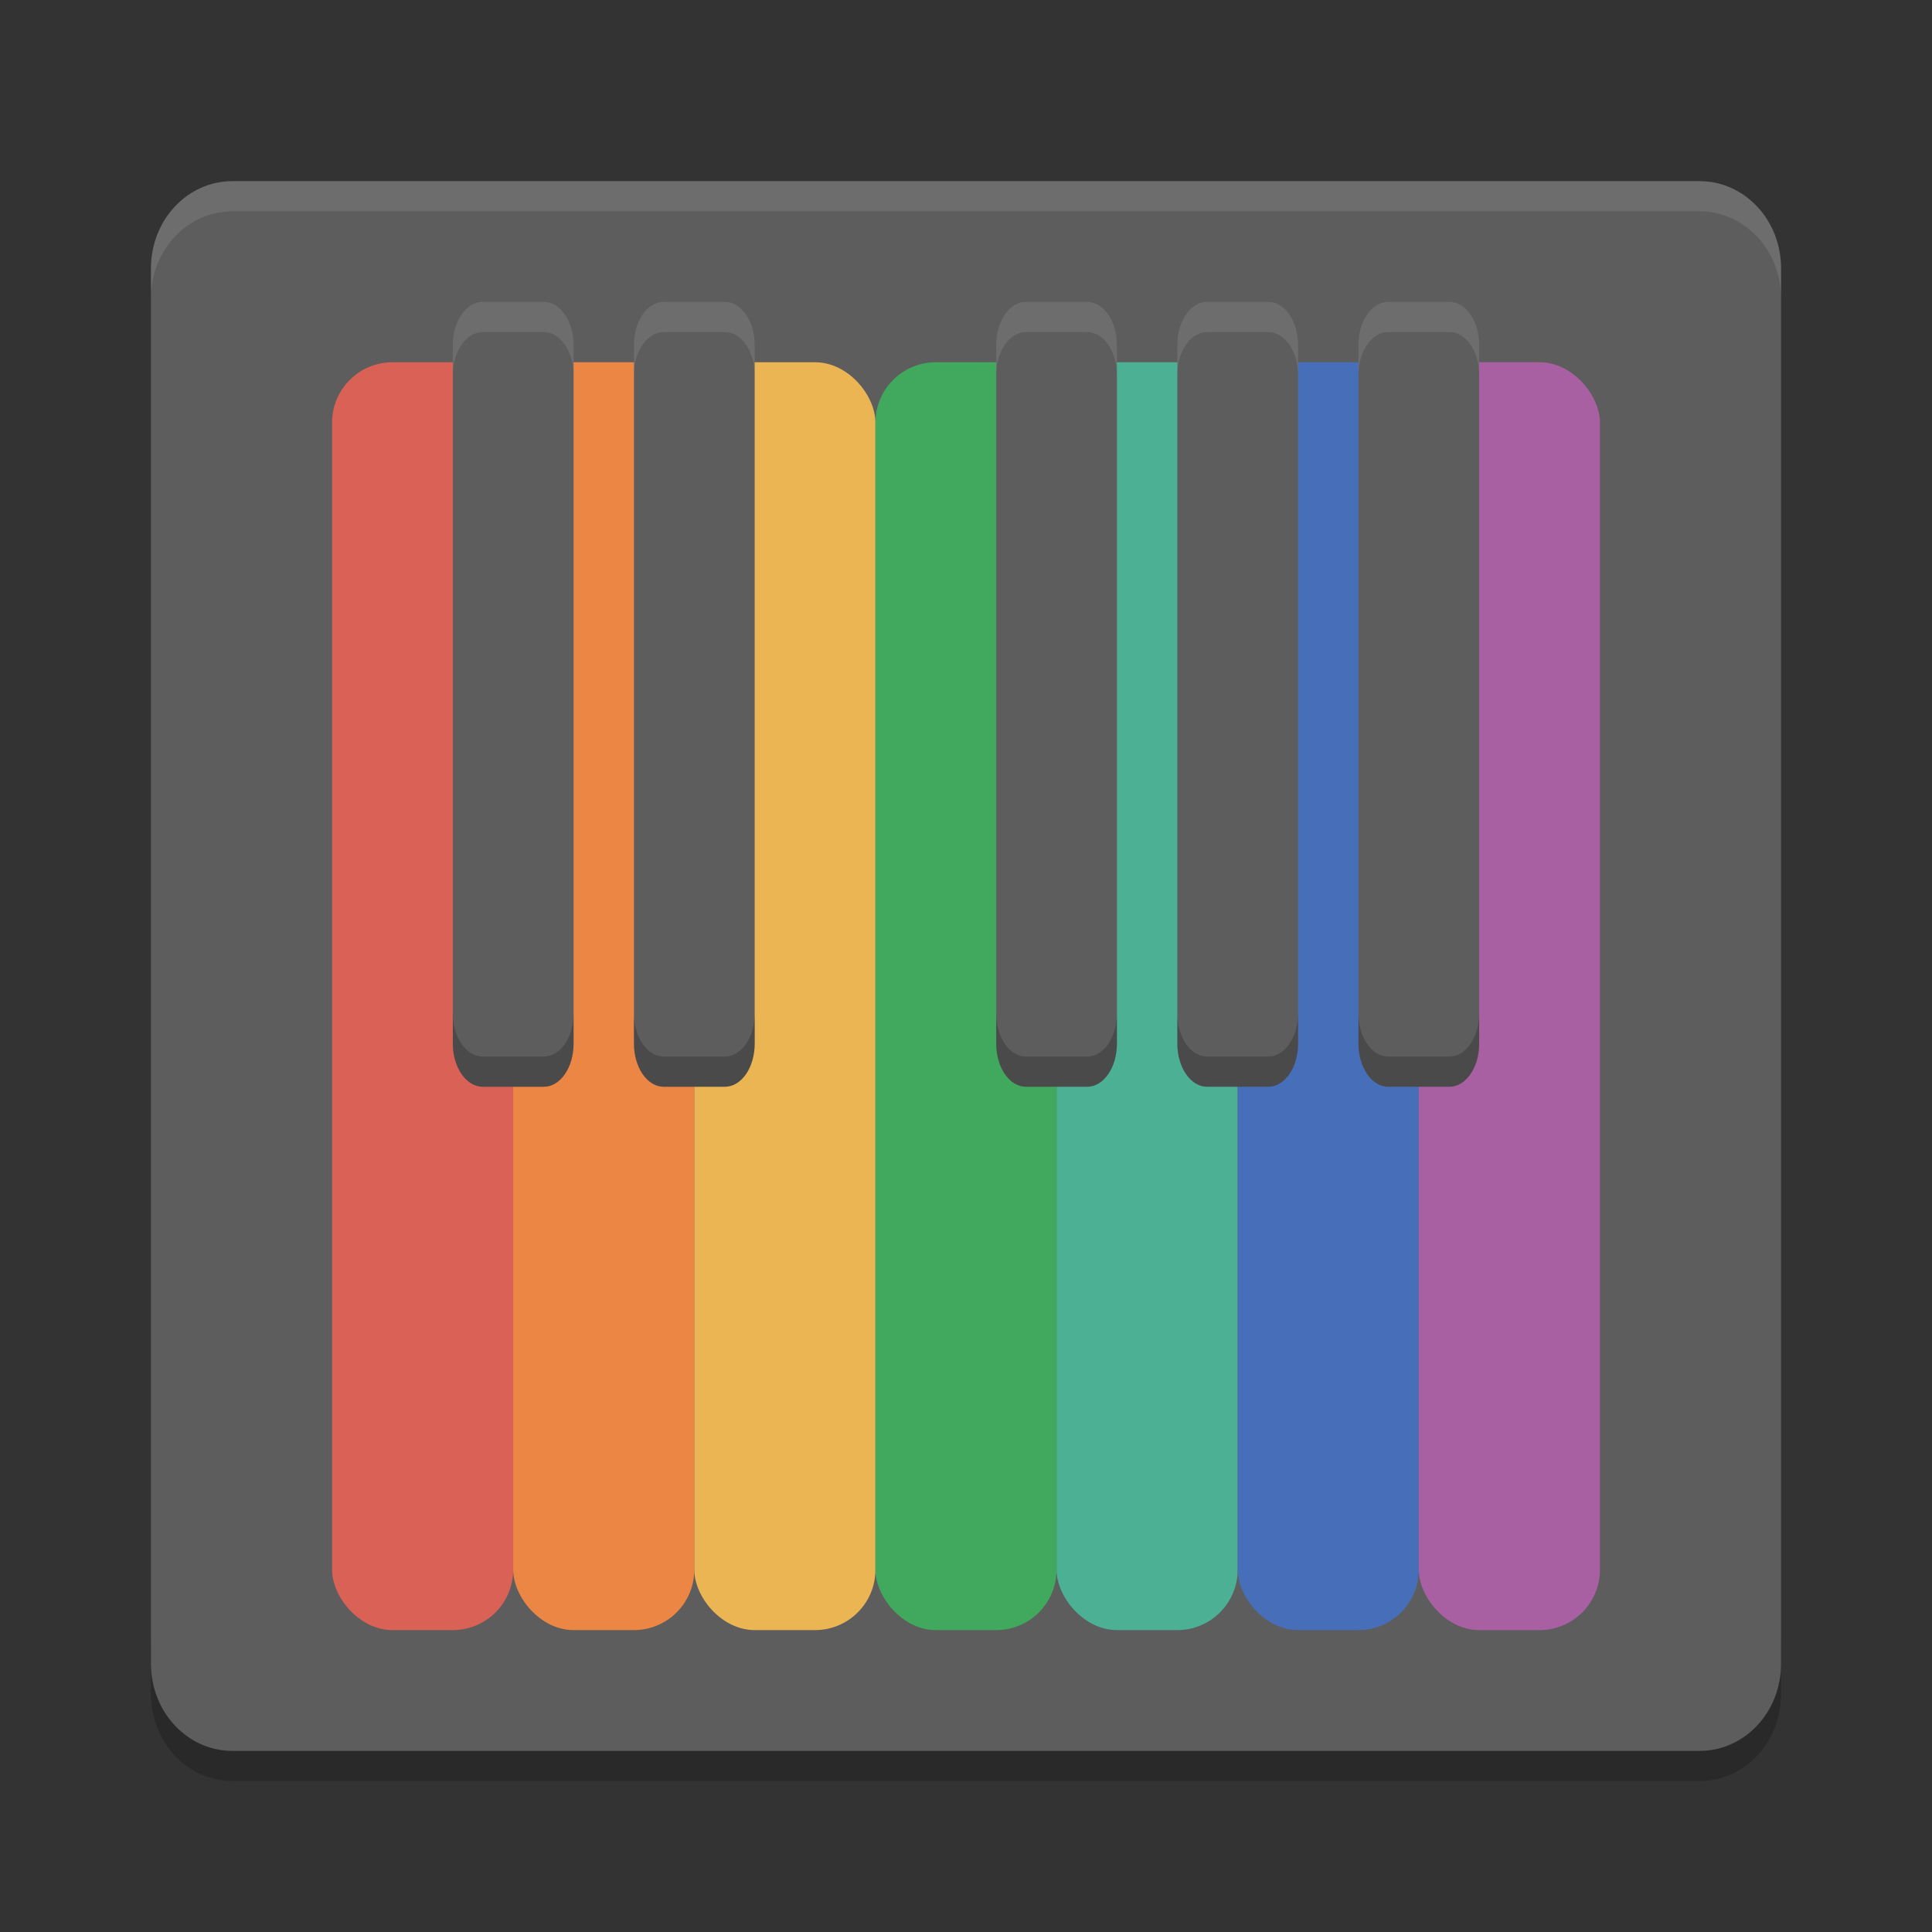 <?xml version="1.0" encoding="UTF-8" standalone="no"?>
<svg xmlns="http://www.w3.org/2000/svg" height="64" width="64" version="1">
 <rect width="100%" height="100%" fill="#333333" stroke="none"/>
 <path style="opacity:0.2" d="m 5.001,54.11 0,2 C 5.001,57.71 6.204,59 7.7,59 L 56.299,59 c 1.496,0 2.7,-1.29 2.7,-2.89 l 0,-2 c 0,1.6 -1.204,2.89 -2.7,2.89 l -48.599,0 c -1.497,0 -2.7,-1.29 -2.7,-2.89 z"/>
 <path style="fill:#5d5d5d" d="M 59,55.112 59,8.889 C 59,7.289 57.796,6.001 56.3,6.001 l -48.599,0 c -1.496,0 -2.7,1.288 -2.7,2.889 l 0,46.223 c 0,1.6 1.204,2.888 2.7,2.888 l 48.599,0 C 57.796,58.001 59,56.713 59,55.113 Z"/>
 <rect style="fill:#da6156" ry="2" height="41.999" width="6" y="12" x="11"/>
 <rect style="fill:#eb8644" ry="2" height="41.999" width="6" y="12" x="17"/>
 <rect style="fill:#ecb554" ry="2" height="41.999" width="6" y="12" x="23"/>
 <rect style="fill:#40a95d" ry="2" height="41.999" width="6" y="12" x="29"/>
 <rect style="fill:#4cb094" ry="2" height="41.999" width="6" y="12" x="35"/>
 <rect style="fill:#476eb9" ry="2" height="41.999" width="6" y="12" x="41"/>
 <rect style="fill:#a860a2" ry="2" height="41.999" width="6" y="12" x="47"/>
 <path style="fill:#5d5d5d" d="m 15.993,10.001 c -0.548,0 -0.992,0.637 -0.992,1.43 l 0,23.14 c 0,0.792 0.444,1.43 0.992,1.43 l 2.02,0 c 0.548,0 0.988,-0.638 0.988,-1.43 l 0,-23.14 c 0,-0.793 -0.44,-1.43 -0.988,-1.43 l -2.02,0 z m 5.996,0 c -0.548,0 -0.988,0.637 -0.988,1.43 l 0,23.14 c 0,0.792 0.44,1.43 0.988,1.43 l 2.023,0 c 0.548,0 0.988,-0.638 0.988,-1.43 l 0,-23.14 c 0,-0.793 -0.44,-1.43 -0.988,-1.43 l -2.023,0 z m 12,0 c -0.548,0 -0.988,0.637 -0.988,1.43 l 0,23.14 c 0,0.792 0.44,1.43 0.988,1.43 l 2.023,0 c 0.548,0 0.988,-0.638 0.988,-1.43 l 0,-23.14 c 0,-0.793 -0.44,-1.43 -0.988,-1.43 l -2.023,0 z m 6,0 c -0.548,0 -0.988,0.637 -0.988,1.43 l 0,23.14 c 0,0.792 0.44,1.43 0.988,1.43 l 2.023,0 c 0.548,0 0.988,-0.638 0.988,-1.43 l 0,-23.14 c 0,-0.793 -0.44,-1.43 -0.988,-1.43 l -2.023,0 z m 6,0 c -0.548,0 -0.988,0.637 -0.988,1.43 l 0,23.14 c 0,0.792 0.44,1.43 0.988,1.43 l 2.023,0 c 0.548,0 0.988,-0.638 0.988,-1.43 l 0,-23.14 c 0,-0.793 -0.44,-1.43 -0.988,-1.43 l -2.023,0 z"/>
 <path style="opacity:0.1;fill:#ffffff" d="M 15.992 10 C 15.444 10 15 10.637 15 11.43 L 15 12.43 C 15 11.637 15.444 11 15.992 11 L 18.012 11 C 18.56 11 19 11.637 19 12.43 L 19 11.43 C 19 10.637 18.56 10 18.012 10 L 15.992 10 z M 21.988 10 C 21.44 10 21 10.637 21 11.43 L 21 12.43 C 21 11.637 21.44 11 21.988 11 L 24.012 11 C 24.56 11 25 11.637 25 12.43 L 25 11.43 C 25 10.637 24.56 10 24.012 10 L 21.988 10 z M 33.988 10 C 33.44 10 33 10.637 33 11.43 L 33 12.43 C 33 11.637 33.44 11 33.988 11 L 36.012 11 C 36.56 11 37 11.637 37 12.43 L 37 11.43 C 37 10.637 36.56 10 36.012 10 L 33.988 10 z M 39.988 10 C 39.44 10 39 10.637 39 11.43 L 39 12.43 C 39 11.637 39.44 11 39.988 11 L 42.012 11 C 42.56 11 43 11.637 43 12.43 L 43 11.43 C 43 10.637 42.56 10 42.012 10 L 39.988 10 z M 45.988 10 C 45.44 10 45 10.637 45 11.43 L 45 12.43 C 45 11.637 45.44 11 45.988 11 L 48.012 11 C 48.56 11 49 11.637 49 12.43 L 49 11.43 C 49 10.637 48.56 10 48.012 10 L 45.988 10 z"/>
 <path style="color:#000000;opacity:0.2" d="M 15 33.57 L 15 34.57 C 15 35.362 15.444 36 15.992 36 L 18.012 36 C 18.56 36 19 35.362 19 34.57 L 19 33.57 C 19 34.362 18.56 35 18.012 35 L 15.992 35 C 15.444 35 15 34.362 15 33.57 z M 21 33.57 L 21 34.57 C 21 35.362 21.44 36 21.988 36 L 24.012 36 C 24.56 36 25 35.362 25 34.57 L 25 33.57 C 25 34.362 24.56 35 24.012 35 L 21.988 35 C 21.44 35 21 34.362 21 33.57 z M 33 33.57 L 33 34.57 C 33 35.362 33.44 36 33.988 36 L 36.012 36 C 36.56 36 37 35.362 37 34.57 L 37 33.57 C 37 34.362 36.56 35 36.012 35 L 33.988 35 C 33.44 35 33 34.362 33 33.57 z M 39 33.57 L 39 34.57 C 39 35.362 39.44 36 39.988 36 L 42.012 36 C 42.56 36 43 35.362 43 34.57 L 43 33.57 C 43 34.362 42.56 35 42.012 35 L 39.988 35 C 39.44 35 39 34.362 39 33.57 z M 45 33.57 L 45 34.57 C 45 35.362 45.44 36 45.988 36 L 48.012 36 C 48.56 36 49 35.362 49 34.57 L 49 33.57 C 49 34.362 48.56 35 48.012 35 L 45.988 35 C 45.44 35 45 34.362 45 33.57 z"/>
 <path style="opacity:0.1;fill:#ffffff" d="M 7.699 6 C 6.203 6 5 7.29 5 8.891 L 5 9.891 C 5 8.29 6.203 7 7.699 7 L 56.299 7 C 57.795 7 59 8.29 59 9.891 L 59 8.891 C 59 7.29 57.795 6 56.299 6 L 7.699 6 z"/>
</svg>
